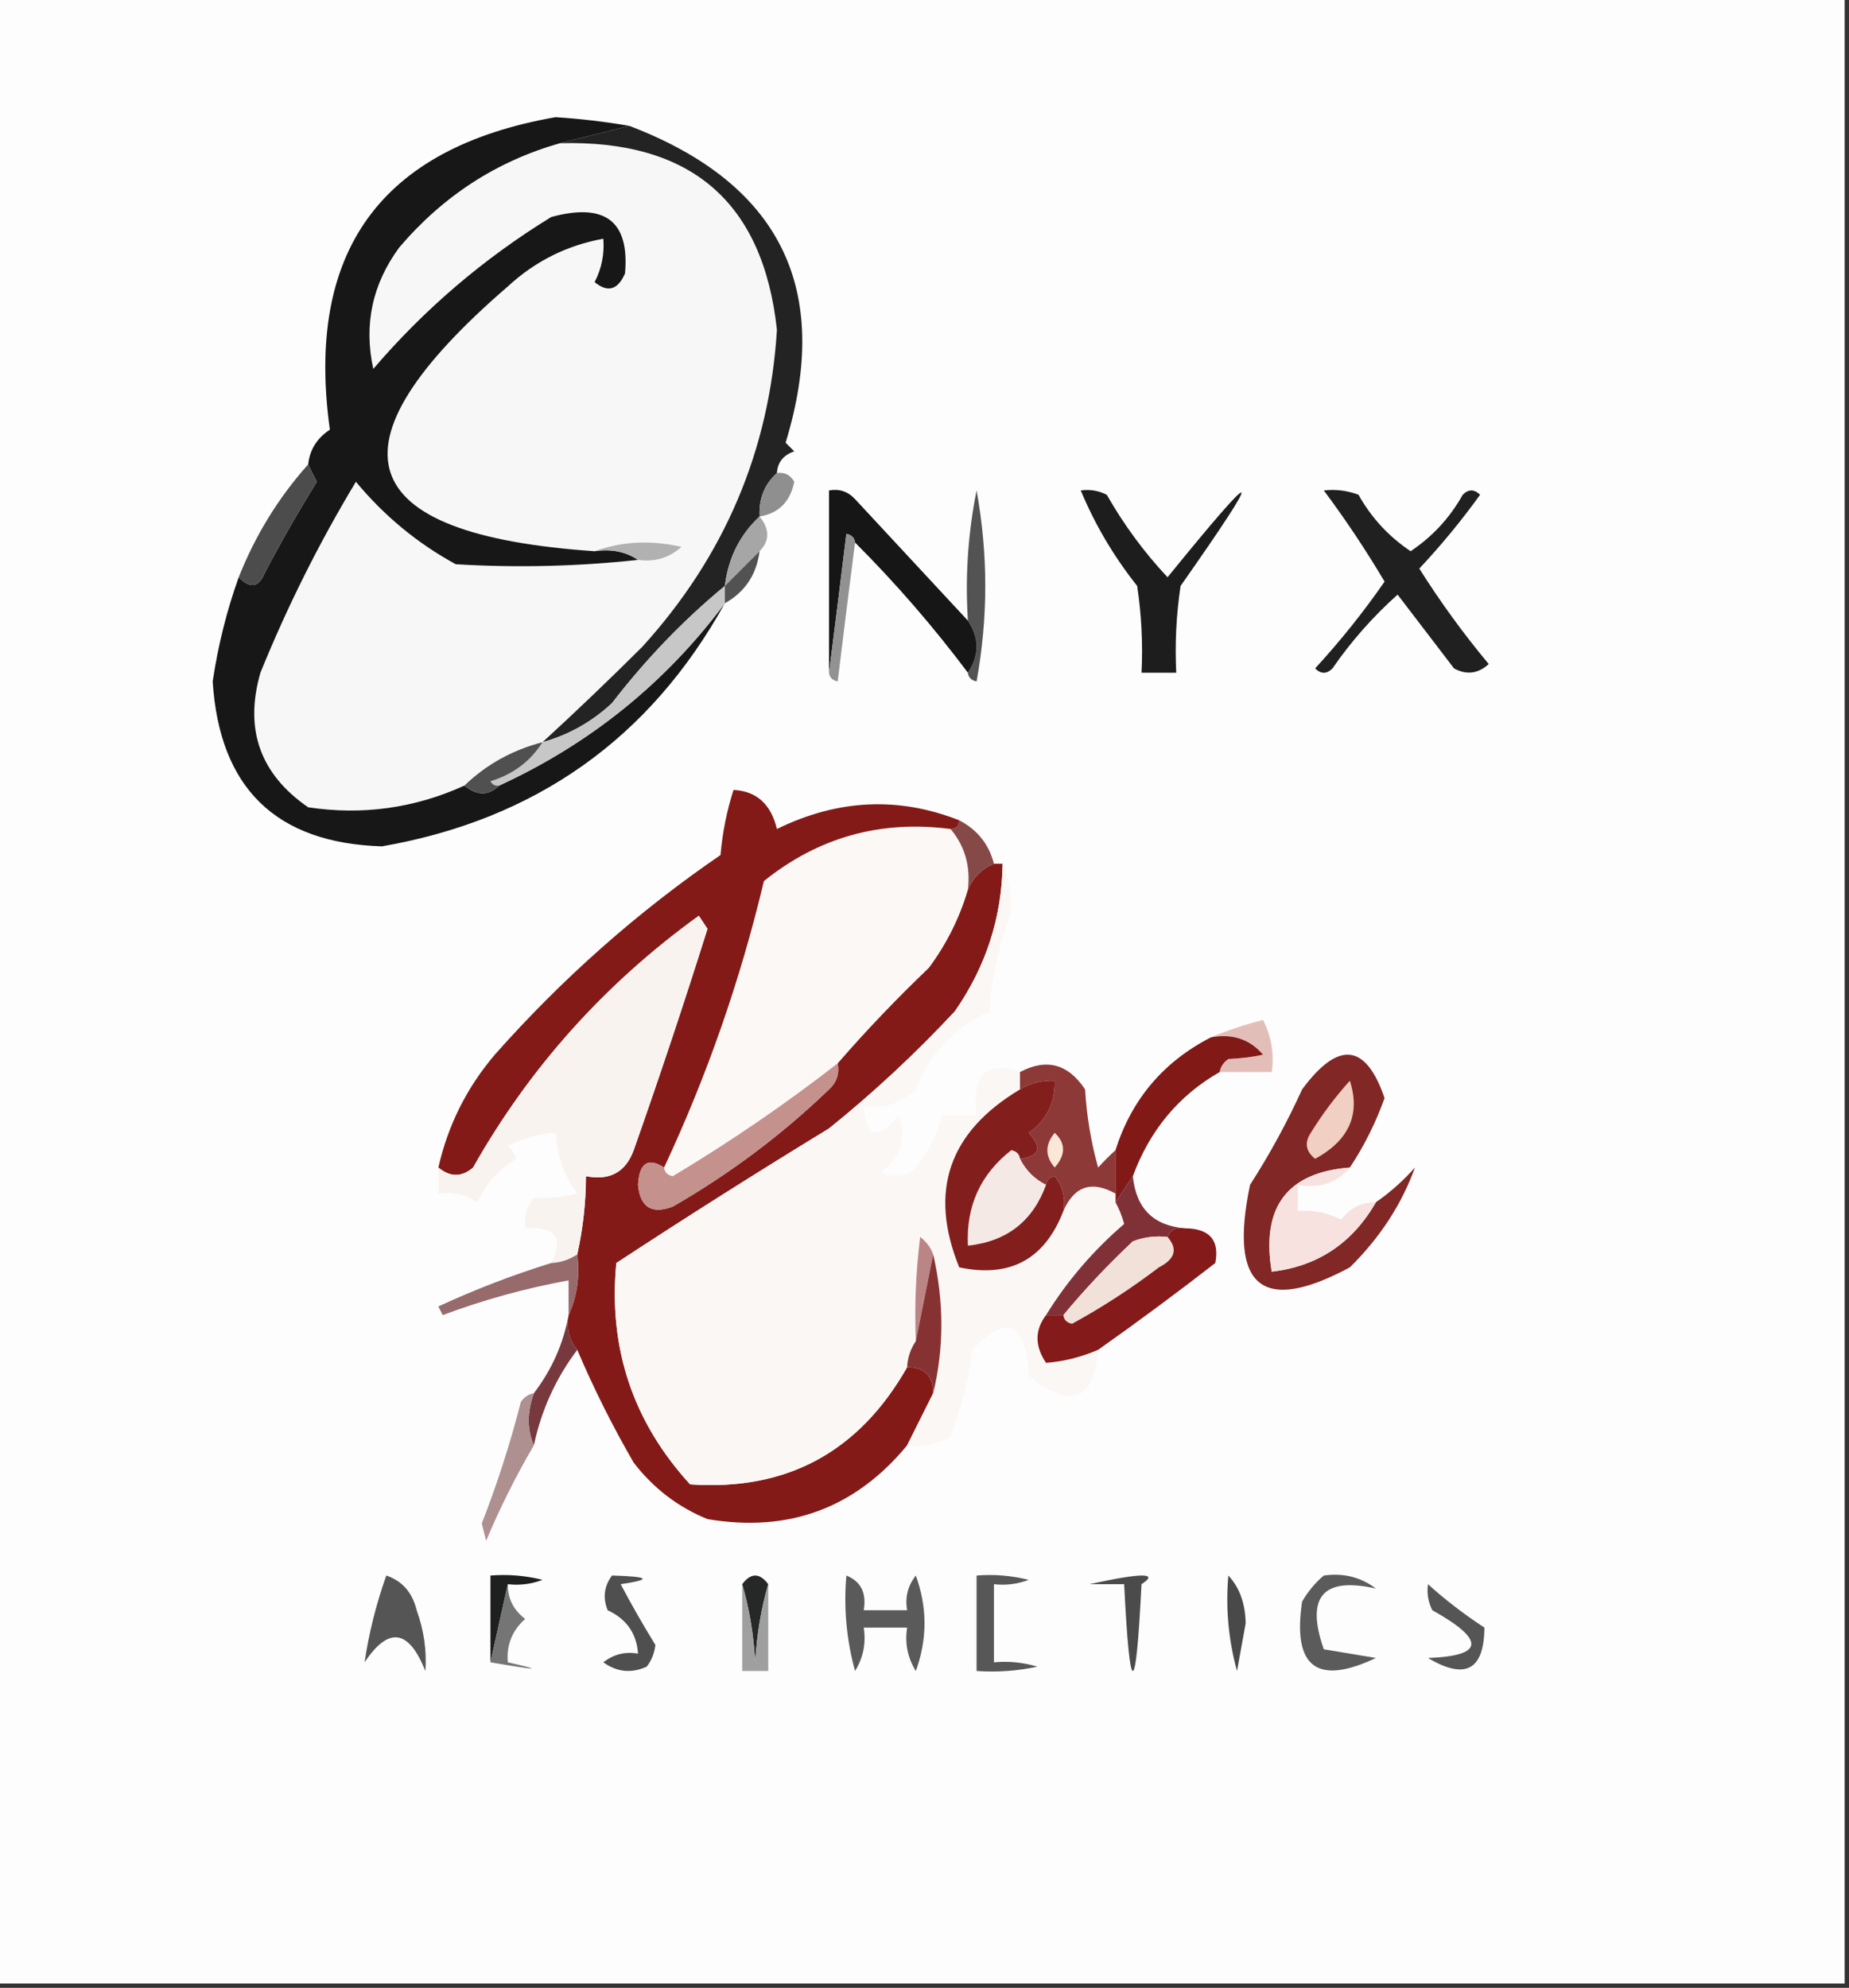 <?xml version="1.0" encoding="UTF-8"?>
<!DOCTYPE svg PUBLIC "-//W3C//DTD SVG 1.1//EN" "http://www.w3.org/Graphics/SVG/1.1/DTD/svg11.dtd">
<svg xmlns="http://www.w3.org/2000/svg" version="1.1" width="213px" height="229px" style="shape-rendering:geometricPrecision; text-rendering:geometricPrecision; image-rendering:optimizeQuality; fill-rule:evenodd; clip-rule:evenodd" xmlns:xlink="http://www.w3.org/1999/xlink">
<rect width="100%" height="100%" fill="#333333" stroke="none"/>
<g><path style="opacity:1" fill="#fdfdfd" d="M -0.5,-0.5 C 70.5,-0.5 141.5,-0.5 212.5,-0.5C 212.5,75.833 212.5,152.167 212.5,228.5C 141.5,228.5 70.5,228.5 -0.5,228.5C -0.5,152.167 -0.5,75.833 -0.5,-0.5 Z"/></g>
<g><path style="opacity:1" fill="#f7f7f7" d="M 64.5,16.5 C 79.575,16.087 87.909,23.254 89.5,38C 88.636,51.906 83.469,64.072 74,74.5C 70.188,78.298 66.355,81.965 62.5,85.5C 59.008,86.41 56.008,88.076 53.5,90.5C 47.757,93.108 41.757,93.941 35.5,93C 29.959,89.178 28.126,84.011 30,77.5C 33.097,69.869 36.764,62.535 41,55.5C 44.251,59.422 48.084,62.588 52.5,65C 59.51,65.423 66.51,65.256 73.5,64.5C 75.429,64.769 77.095,64.269 78.5,63C 74.973,62.193 71.64,62.359 68.5,63.5C 40.482,61.595 37.148,51.429 58.5,33C 61.642,30.096 65.309,28.262 69.5,27.5C 69.643,29.262 69.309,30.929 68.5,32.5C 70.007,33.739 71.174,33.405 72,31.5C 72.538,25.481 69.704,23.314 63.5,25C 55.734,29.768 48.901,35.601 43,42.5C 41.889,37.389 42.889,32.722 46,28.5C 51.043,22.574 57.209,18.574 64.5,16.5 Z"/></g>
<g><path style="opacity:1" fill="#171717" d="M 72.5,14.5 C 69.833,15.167 67.167,15.833 64.5,16.5C 57.209,18.574 51.043,22.574 46,28.5C 42.889,32.722 41.889,37.389 43,42.5C 48.901,35.601 55.734,29.768 63.5,25C 69.704,23.314 72.538,25.481 72,31.5C 71.174,33.405 70.007,33.739 68.5,32.5C 69.309,30.929 69.643,29.262 69.5,27.5C 65.309,28.262 61.642,30.096 58.5,33C 37.148,51.429 40.482,61.595 68.5,63.5C 70.415,63.215 72.081,63.549 73.5,64.5C 66.51,65.256 59.51,65.423 52.5,65C 48.084,62.588 44.251,59.422 41,55.5C 36.764,62.535 33.097,69.869 30,77.5C 28.126,84.011 29.959,89.178 35.5,93C 41.757,93.941 47.757,93.108 53.5,90.5C 54.961,91.686 56.295,91.686 57.5,90.5C 67.983,85.677 76.65,78.677 83.5,69.5C 74.872,85.078 61.705,94.411 44,97.5C 31.785,97.119 25.285,90.786 24.5,78.5C 25.136,74.288 26.136,70.288 27.5,66.5C 28.823,67.85 29.823,67.683 30.5,66C 32.367,62.435 34.367,58.935 36.5,55.5C 36.137,54.816 35.804,54.15 35.5,53.5C 35.685,51.804 36.519,50.471 38,49.5C 35.16,29.026 43.827,17.026 64,13.5C 66.865,13.684 69.698,14.018 72.5,14.5 Z"/></g>
<g><path style="opacity:1" fill="#4c4c4c" d="M 35.5,53.5 C 35.804,54.15 36.137,54.816 36.5,55.5C 34.367,58.935 32.367,62.435 30.5,66C 29.823,67.683 28.823,67.85 27.5,66.5C 29.418,61.657 32.084,57.323 35.5,53.5 Z"/></g>
<g><path style="opacity:1" fill="#232323" d="M 72.5,14.5 C 89.905,21.142 95.905,33.309 90.5,51C 90.833,51.333 91.167,51.667 91.5,52C 90.244,52.417 89.577,53.25 89.5,54.5C 88.069,55.78 87.402,57.447 87.5,59.5C 85.23,61.612 83.896,64.279 83.5,67.5C 78.746,71.423 74.413,75.923 70.5,81C 68.183,83.157 65.516,84.657 62.5,85.5C 66.355,81.965 70.188,78.298 74,74.5C 83.469,64.072 88.636,51.906 89.5,38C 87.909,23.254 79.575,16.087 64.5,16.5C 67.167,15.833 69.833,15.167 72.5,14.5 Z"/></g>
<g><path style="opacity:1" fill="#8f8f8f" d="M 89.5,54.5 C 90.376,54.369 91.043,54.703 91.5,55.5C 91.034,57.808 89.701,59.142 87.5,59.5C 87.402,57.447 88.069,55.78 89.5,54.5 Z"/></g>
<g><path style="opacity:1" fill="#535353" d="M 111.5,77.5 C 112.833,75.5 112.833,73.5 111.5,71.5C 111.173,66.456 111.506,61.456 112.5,56.5C 113.833,63.833 113.833,71.167 112.5,78.5C 111.893,78.376 111.56,78.043 111.5,77.5 Z"/></g>
<g><path style="opacity:1" fill="#202020" d="M 152.5,56.5 C 153.873,56.343 155.207,56.51 156.5,57C 157.976,59.643 159.976,61.81 162.5,63.5C 165.024,61.81 167.024,59.643 168.5,57C 169.167,56.333 169.833,56.333 170.5,57C 168.356,59.979 166.022,62.812 163.5,65.5C 165.922,69.344 168.589,73.01 171.5,76.5C 170.277,77.614 168.944,77.781 167.5,77C 165.333,74.167 163.167,71.333 161,68.5C 158.147,71.052 155.647,73.885 153.5,77C 152.833,77.667 152.167,77.667 151.5,77C 154.412,73.831 157.079,70.498 159.5,67C 157.326,63.339 154.993,59.839 152.5,56.5 Z"/></g>
<g><path style="opacity:1" fill="#161616" d="M 111.5,71.5 C 112.833,73.5 112.833,75.5 111.5,77.5C 107.511,72.179 103.178,67.179 98.5,62.5C 98.44,61.957 98.107,61.624 97.5,61.5C 96.833,66.985 96.166,72.319 95.5,77.5C 95.5,70.5 95.5,63.5 95.5,56.5C 96.675,56.281 97.675,56.614 98.5,57.5C 102.883,62.213 107.217,66.88 111.5,71.5 Z"/></g>
<g><path style="opacity:1" fill="#b1b1b1" d="M 68.5,63.5 C 71.64,62.359 74.973,62.193 78.5,63C 77.095,64.269 75.429,64.769 73.5,64.5C 72.081,63.549 70.415,63.215 68.5,63.5 Z"/></g>
<g><path style="opacity:1" fill="#1d1d1d" d="M 124.5,56.5 C 125.552,56.35 126.552,56.517 127.5,57C 129.479,60.472 131.812,63.638 134.5,66.5C 145.331,53.165 145.831,53.499 136,67.5C 135.502,70.817 135.335,74.15 135.5,77.5C 134.167,77.5 132.833,77.5 131.5,77.5C 131.665,74.15 131.498,70.817 131,67.5C 128.306,64.108 126.14,60.441 124.5,56.5 Z"/></g>
<g><path style="opacity:1" fill="#a6a6a6" d="M 87.5,59.5 C 88.686,60.961 88.686,62.295 87.5,63.5C 86.167,64.833 84.833,66.167 83.5,67.5C 83.896,64.279 85.23,61.612 87.5,59.5 Z"/></g>
<g><path style="opacity:1" fill="#525252" d="M 87.5,63.5 C 87.155,66.198 85.822,68.198 83.5,69.5C 83.5,68.833 83.5,68.167 83.5,67.5C 84.833,66.167 86.167,64.833 87.5,63.5 Z"/></g>
<g><path style="opacity:1" fill="#929292" d="M 98.5,62.5 C 97.834,67.681 97.167,73.015 96.5,78.5C 95.893,78.376 95.56,78.043 95.5,77.5C 96.166,72.319 96.833,66.985 97.5,61.5C 98.107,61.624 98.44,61.957 98.5,62.5 Z"/></g>
<g><path style="opacity:1" fill="#c7c7c7" d="M 83.5,67.5 C 83.5,68.167 83.5,68.833 83.5,69.5C 76.65,78.677 67.983,85.677 57.5,90.5C 57.062,90.565 56.728,90.399 56.5,90C 59.106,89.208 61.106,87.708 62.5,85.5C 65.516,84.657 68.183,83.157 70.5,81C 74.413,75.923 78.746,71.423 83.5,67.5 Z"/></g>
<g><path style="opacity:1" fill="#505050" d="M 62.5,85.5 C 61.106,87.708 59.106,89.208 56.5,90C 56.728,90.399 57.062,90.565 57.5,90.5C 56.295,91.686 54.961,91.686 53.5,90.5C 56.008,88.076 59.008,86.41 62.5,85.5 Z"/></g>
<g><path style="opacity:1" fill="#fbf8f6" d="M 109.5,95.5 C 111.148,97.456 111.815,99.789 111.5,102.5C 110.538,105.757 109.038,108.757 107,111.5C 103.296,115.036 99.796,118.702 96.5,122.5C 90.459,127.199 84.126,131.532 77.5,135.5C 76.893,135.376 76.56,135.043 76.5,134.5C 81.448,123.927 85.282,112.927 88,101.5C 94.283,96.448 101.449,94.448 109.5,95.5 Z"/></g>
<g><path style="opacity:1" fill="#854a47" d="M 110.5,94.5 C 112.587,95.585 113.92,97.251 114.5,99.5C 113.1,100.1 112.1,101.1 111.5,102.5C 111.815,99.789 111.148,97.456 109.5,95.5C 110.167,95.5 110.5,95.167 110.5,94.5 Z"/></g>
<g><path style="opacity:1" fill="#841a17" d="M 110.5,94.5 C 110.5,95.167 110.167,95.5 109.5,95.5C 101.449,94.448 94.283,96.448 88,101.5C 85.282,112.927 81.448,123.927 76.5,134.5C 74.65,133.305 73.65,133.971 73.5,136.5C 73.747,139.082 75.08,139.915 77.5,139C 84.075,135.218 90.075,130.718 95.5,125.5C 96.386,124.675 96.719,123.675 96.5,122.5C 99.796,118.702 103.296,115.036 107,111.5C 109.038,108.757 110.538,105.757 111.5,102.5C 112.1,101.1 113.1,100.1 114.5,99.5C 114.833,99.5 115.167,99.5 115.5,99.5C 115.417,105.682 113.583,111.349 110,116.5C 105.468,121.367 100.634,125.867 95.5,130C 87.216,135.054 79.049,140.221 71,145.5C 70.069,155.282 72.902,163.782 79.5,171C 90.615,171.774 98.949,167.274 104.5,157.5C 106.5,157.5 107.5,158.5 107.5,160.5C 106.5,162.5 105.5,164.5 104.5,166.5C 98.517,173.75 90.851,176.584 81.5,175C 78.12,173.629 75.287,171.462 73,168.5C 70.532,164.229 68.366,159.896 66.5,155.5C 65.566,154.432 65.232,153.099 65.5,151.5C 66.468,149.393 66.802,147.059 66.5,144.5C 67.159,141.545 67.492,138.545 67.5,135.5C 70.239,136.035 72.072,135.035 73,132.5C 75.983,124.038 78.816,115.538 81.5,107C 81.167,106.5 80.833,106 80.5,105.5C 69.669,113.325 61.003,122.992 54.5,134.5C 53.192,135.626 51.858,135.626 50.5,134.5C 51.596,129.642 53.762,125.309 57,121.5C 64.776,112.718 73.442,105.051 83,98.5C 83.226,95.905 83.726,93.405 84.5,91C 87.149,91.135 88.815,92.635 89.5,95.5C 96.5,92.07 103.5,91.736 110.5,94.5 Z"/></g>
<g><path style="opacity:1" fill="#e3beb9" d="M 140.5,123.5 C 140.611,122.883 140.944,122.383 141.5,122C 143.085,121.915 144.418,121.749 145.5,121.5C 143.977,119.717 141.977,119.051 139.5,119.5C 141.343,118.717 143.343,118.05 145.5,117.5C 146.466,119.396 146.799,121.396 146.5,123.5C 144.5,123.5 142.5,123.5 140.5,123.5 Z"/></g>
<g><path style="opacity:1" fill="#f9f3f0" d="M 66.5,144.5 C 65.609,145.11 64.609,145.443 63.5,145.5C 64.986,142.629 63.986,141.295 60.5,141.5C 60.33,140.178 60.663,139.011 61.5,138C 63.313,138.046 64.979,137.88 66.5,137.5C 64.985,135.453 64.151,133.119 64,130.5C 62.376,130.57 60.543,131.07 58.5,132C 58.957,132.414 59.291,132.914 59.5,133.5C 57.473,134.693 55.973,136.36 55,138.5C 53.644,137.62 52.144,137.286 50.5,137.5C 50.5,136.5 50.5,135.5 50.5,134.5C 51.858,135.626 53.192,135.626 54.5,134.5C 61.003,122.992 69.669,113.325 80.5,105.5C 80.833,106 81.167,106.5 81.5,107C 78.816,115.538 75.983,124.038 73,132.5C 72.072,135.035 70.239,136.035 67.5,135.5C 67.492,138.545 67.159,141.545 66.5,144.5 Z"/></g>
<g><path style="opacity:1" fill="#811917" d="M 139.5,119.5 C 141.977,119.051 143.977,119.717 145.5,121.5C 144.418,121.749 143.085,121.915 141.5,122C 140.944,122.383 140.611,122.883 140.5,123.5C 135.789,126.198 132.456,130.198 130.5,135.5C 129.833,136.5 129.167,137.5 128.5,138.5C 128.5,138.167 128.5,137.833 128.5,137.5C 128.5,135.833 128.5,134.167 128.5,132.5C 130.355,126.644 134.021,122.311 139.5,119.5 Z"/></g>
<g><path style="opacity:1" fill="#fbf7f5" d="M 115.5,99.5 C 116.161,101.134 116.494,102.967 116.5,105C 115.056,108.848 114.223,112.681 114,116.5C 109.91,118.42 107.077,121.42 105.5,125.5C 103.827,127.086 101.827,127.753 99.5,127.5C 99.766,131.079 101.099,131.413 103.5,128.5C 104.503,131.035 103.837,133.202 101.5,135C 102.944,135.781 104.277,135.614 105.5,134.5C 106.986,132.698 107.986,130.698 108.5,128.5C 109.833,128.5 111.167,128.5 112.5,128.5C 111.912,123.823 113.579,122.156 117.5,123.5C 117.5,124.167 117.5,124.833 117.5,125.5C 109.285,130.412 106.951,137.246 110.5,146C 116.359,147.238 120.359,145.071 122.5,139.5C 123.758,136.636 125.758,135.97 128.5,137.5C 128.5,137.833 128.5,138.167 128.5,138.5C 128.923,139.265 129.257,140.098 129.5,141C 125.939,144.058 122.939,147.558 120.5,151.5C 119.193,153.223 119.193,155.057 120.5,157C 122.506,156.85 124.506,156.35 126.5,155.5C 126.021,161.395 123.354,162.395 118.5,158.5C 118.204,152.301 116.037,151.301 112,155.5C 111.559,158.94 110.726,162.273 109.5,165.5C 107.955,166.452 106.288,166.785 104.5,166.5C 105.5,164.5 106.5,162.5 107.5,160.5C 108.757,155.297 108.757,149.964 107.5,144.5C 107.217,143.711 106.717,143.044 106,142.5C 105.501,146.486 105.334,150.486 105.5,154.5C 104.89,155.391 104.557,156.391 104.5,157.5C 98.949,167.274 90.615,171.774 79.5,171C 72.902,163.782 70.069,155.282 71,145.5C 79.049,140.221 87.216,135.054 95.5,130C 100.634,125.867 105.468,121.367 110,116.5C 113.583,111.349 115.417,105.682 115.5,99.5 Z"/></g>
<g><path style="opacity:1" fill="#c4918d" d="M 96.5,122.5 C 96.719,123.675 96.386,124.675 95.5,125.5C 90.075,130.718 84.075,135.218 77.5,139C 75.08,139.915 73.747,139.082 73.5,136.5C 73.65,133.971 74.65,133.305 76.5,134.5C 76.56,135.043 76.893,135.376 77.5,135.5C 84.126,131.532 90.459,127.199 96.5,122.5 Z"/></g>
<g><path style="opacity:1" fill="#8d3938" d="M 128.5,132.5 C 128.5,134.167 128.5,135.833 128.5,137.5C 125.758,135.97 123.758,136.636 122.5,139.5C 122.762,138.022 122.429,136.689 121.5,135.5C 120.893,135.624 120.56,135.957 120.5,136.5C 119.167,135.833 118.167,134.833 117.5,133.5C 119.758,133.225 120.092,132.225 118.5,130.5C 120.559,129.049 121.559,127.049 121.5,124.5C 120.041,124.433 118.708,124.766 117.5,125.5C 117.5,124.833 117.5,124.167 117.5,123.5C 120.547,121.887 123.047,122.554 125,125.5C 125.179,128.553 125.679,131.553 126.5,134.5C 127.182,133.757 127.849,133.091 128.5,132.5 Z"/></g>
<g><path style="opacity:1" fill="#fce6d7" d="M 121.5,130.5 C 122.782,131.708 122.782,133.042 121.5,134.5C 120.374,133.192 120.374,131.858 121.5,130.5 Z"/></g>
<g><path style="opacity:1" fill="#f5e9e5" d="M 117.5,133.5 C 118.167,134.833 119.167,135.833 120.5,136.5C 118.975,140.688 115.975,143.021 111.5,143.5C 111.281,138.94 112.948,135.273 116.5,132.5C 117.107,132.624 117.44,132.957 117.5,133.5 Z"/></g>
<g><path style="opacity:1" fill="#812725" d="M 155.5,134.5 C 148.267,135.063 145.267,139.063 146.5,146.5C 151.803,145.876 155.803,143.209 158.5,138.5C 160.129,137.375 161.629,136.041 163,134.5C 161.462,138.754 158.962,142.587 155.5,146C 145.379,151.441 141.546,148.274 144,136.5C 146.254,132.993 148.254,129.327 150,125.5C 154.173,119.851 157.339,120.185 159.5,126.5C 158.469,129.369 157.136,132.036 155.5,134.5 Z"/></g>
<g><path style="opacity:1" fill="#f1cfc3" d="M 155.5,124.5 C 156.748,128.363 155.414,131.363 151.5,133.5C 150.417,132.635 150.251,131.635 151,130.5C 152.332,128.34 153.832,126.34 155.5,124.5 Z"/></g>
<g><path style="opacity:1" fill="#f7e2df" d="M 155.5,134.5 C 154.01,136.28 152.01,136.946 149.5,136.5C 149.5,137.5 149.5,138.5 149.5,139.5C 151.262,139.357 152.929,139.691 154.5,140.5C 155.524,139.147 156.857,138.48 158.5,138.5C 155.803,143.209 151.803,145.876 146.5,146.5C 145.267,139.063 148.267,135.063 155.5,134.5 Z"/></g>
<g><path style="opacity:1" fill="#821f1d" d="M 117.5,133.5 C 117.44,132.957 117.107,132.624 116.5,132.5C 112.948,135.273 111.281,138.94 111.5,143.5C 115.975,143.021 118.975,140.688 120.5,136.5C 120.56,135.957 120.893,135.624 121.5,135.5C 122.429,136.689 122.762,138.022 122.5,139.5C 120.359,145.071 116.359,147.238 110.5,146C 106.951,137.246 109.285,130.412 117.5,125.5C 118.708,124.766 120.041,124.433 121.5,124.5C 121.559,127.049 120.559,129.049 118.5,130.5C 120.092,132.225 119.758,133.225 117.5,133.5 Z"/></g>
<g><path style="opacity:1" fill="#803138" d="M 130.5,135.5 C 130.868,139.201 132.868,141.201 136.5,141.5C 135.508,141.328 134.842,141.662 134.5,142.5C 133.127,142.343 131.793,142.51 130.5,143C 127.601,145.729 124.934,148.562 122.5,151.5C 121.833,151.5 121.167,151.5 120.5,151.5C 122.939,147.558 125.939,144.058 129.5,141C 129.257,140.098 128.923,139.265 128.5,138.5C 129.167,137.5 129.833,136.5 130.5,135.5 Z"/></g>
<g><path style="opacity:1" fill="#976a6c" d="M 66.5,144.5 C 66.802,147.059 66.468,149.393 65.5,151.5C 65.5,150.167 65.5,148.833 65.5,147.5C 60.524,148.41 55.691,149.743 51,151.5C 50.833,151.167 50.667,150.833 50.5,150.5C 54.757,148.534 59.09,146.868 63.5,145.5C 64.609,145.443 65.609,145.11 66.5,144.5 Z"/></g>
<g><path style="opacity:1" fill="#f1e1d9" d="M 134.5,142.5 C 135.706,143.88 135.373,145.047 133.5,146C 130.337,148.416 127.004,150.582 123.5,152.5C 122.893,152.376 122.56,152.043 122.5,151.5C 124.934,148.562 127.601,145.729 130.5,143C 131.793,142.51 133.127,142.343 134.5,142.5 Z"/></g>
<g><path style="opacity:1" fill="#851a1a" d="M 136.5,141.5 C 139.342,141.528 140.509,142.862 140,145.5C 135.521,148.976 131.021,152.31 126.5,155.5C 124.506,156.35 122.506,156.85 120.5,157C 119.193,155.057 119.193,153.223 120.5,151.5C 121.167,151.5 121.833,151.5 122.5,151.5C 122.56,152.043 122.893,152.376 123.5,152.5C 127.004,150.582 130.337,148.416 133.5,146C 135.373,145.047 135.706,143.88 134.5,142.5C 134.842,141.662 135.508,141.328 136.5,141.5 Z"/></g>
<g><path style="opacity:1" fill="#bc8585" d="M 107.5,144.5 C 106.833,147.833 106.167,151.167 105.5,154.5C 105.334,150.486 105.501,146.486 106,142.5C 106.717,143.044 107.217,143.711 107.5,144.5 Z"/></g>
<g><path style="opacity:1" fill="#873232" d="M 107.5,144.5 C 108.757,149.964 108.757,155.297 107.5,160.5C 107.5,158.5 106.5,157.5 104.5,157.5C 104.557,156.391 104.89,155.391 105.5,154.5C 106.167,151.167 106.833,147.833 107.5,144.5 Z"/></g>
<g><path style="opacity:1" fill="#77393e" d="M 65.5,151.5 C 65.232,153.099 65.566,154.432 66.5,155.5C 64.031,158.774 62.364,162.441 61.5,166.5C 60.709,164.691 60.709,162.691 61.5,160.5C 63.568,157.788 64.901,154.788 65.5,151.5 Z"/></g>
<g><path style="opacity:1" fill="#ae9091" d="M 61.5,160.5 C 60.709,162.691 60.709,164.691 61.5,166.5C 59.413,170.073 57.58,173.74 56,177.5C 55.833,176.833 55.667,176.167 55.5,175.5C 57.287,170.926 58.787,166.259 60,161.5C 60.383,160.944 60.883,160.611 61.5,160.5 Z"/></g>
<g><path style="opacity:1" fill="#494949" d="M 141.5,181.5 C 142.787,182.871 143.453,184.705 143.5,187C 143.167,188.833 142.833,190.667 142.5,192.5C 141.511,188.893 141.177,185.226 141.5,181.5 Z"/></g>
<g><path style="opacity:1" fill="#1e201f" d="M 58.5,182.5 C 57.833,185.5 57.167,188.5 56.5,191.5C 56.5,188.167 56.5,184.833 56.5,181.5C 58.527,181.338 60.527,181.505 62.5,182C 61.207,182.49 59.873,182.657 58.5,182.5 Z"/></g>
<g><path style="opacity:1" fill="#262827" d="M 88.5,182.5 C 87.68,185.305 87.18,188.305 87,191.5C 86.82,188.305 86.32,185.305 85.5,182.5C 86.5,181.167 87.5,181.167 88.5,182.5 Z"/></g>
<g><path style="opacity:1" fill="#4b4b4b" d="M 125.5,182.5 C 131.565,181.166 133.565,181.166 131.5,182.5C 130.833,195.833 130.167,195.833 129.5,182.5C 128.167,182.5 126.833,182.5 125.5,182.5 Z"/></g>
<g><path style="opacity:1" fill="#4e4f4e" d="M 70.5,181.5 C 74.838,181.622 75.172,181.955 71.5,182.5C 72.724,184.82 74.058,187.153 75.5,189.5C 75.392,190.442 75.058,191.275 74.5,192C 72.741,192.798 71.075,192.631 69.5,191.5C 70.689,190.571 72.022,190.238 73.5,190.5C 73.338,188.176 72.172,186.509 70,185.5C 69.421,184.072 69.588,182.738 70.5,181.5 Z"/></g>
<g><path style="opacity:1" fill="#5b5b5b" d="M 152.5,181.5 C 154.75,181.181 156.75,181.681 158.5,183C 152.382,181.622 150.382,183.956 152.5,190C 154.5,190.333 156.5,190.667 158.5,191C 151.707,194.216 148.874,192.049 150,184.5C 150.698,183.309 151.531,182.309 152.5,181.5 Z"/></g>
<g><path style="opacity:1" fill="#747574" d="M 58.5,182.5 C 58.48,184.143 59.147,185.476 60.5,186.5C 58.995,187.842 58.328,189.508 58.5,191.5C 62.752,192.459 62.085,192.459 56.5,191.5C 57.167,188.5 57.833,185.5 58.5,182.5 Z"/></g>
<g><path style="opacity:1" fill="#555555" d="M 164.5,182.5 C 166.463,184.279 168.629,185.946 171,187.5C 170.965,192.395 168.798,193.562 164.5,191C 170.988,190.764 171.154,188.931 165,185.5C 164.517,184.552 164.351,183.552 164.5,182.5 Z"/></g>
<g><path style="opacity:1" fill="#5a5a5a" d="M 97.5,181.5 C 99.177,182.183 99.843,183.517 99.5,185.5C 101.167,185.5 102.833,185.5 104.5,185.5C 104.238,184.022 104.571,182.689 105.5,181.5C 106.833,185.167 106.833,188.833 105.5,192.5C 104.548,190.955 104.215,189.288 104.5,187.5C 102.833,187.5 101.167,187.5 99.5,187.5C 99.785,189.288 99.452,190.955 98.5,192.5C 97.511,188.893 97.177,185.226 97.5,181.5 Z"/></g>
<g><path style="opacity:1" fill="#555555" d="M 44.5,181.5 C 46.335,182.122 47.502,183.456 48,185.5C 48.837,187.821 49.17,190.155 49,192.5C 47.091,187.684 44.758,187.351 42,191.5C 42.492,188.15 43.325,184.817 44.5,181.5 Z"/></g>
<g><path style="opacity:1" fill="#9f9f9f" d="M 85.5,182.5 C 86.32,185.305 86.82,188.305 87,191.5C 87.18,188.305 87.68,185.305 88.5,182.5C 88.5,185.833 88.5,189.167 88.5,192.5C 87.5,192.5 86.5,192.5 85.5,192.5C 85.5,189.167 85.5,185.833 85.5,182.5 Z"/></g>
<g><path style="opacity:1" fill="#575757" d="M 112.5,181.5 C 114.527,181.338 116.527,181.505 118.5,182C 117.207,182.49 115.873,182.657 114.5,182.5C 114.5,185.5 114.5,188.5 114.5,191.5C 116.199,191.34 117.866,191.506 119.5,192C 117.19,192.497 114.857,192.663 112.5,192.5C 112.5,188.833 112.5,185.167 112.5,181.5 Z"/></g>
</svg>
